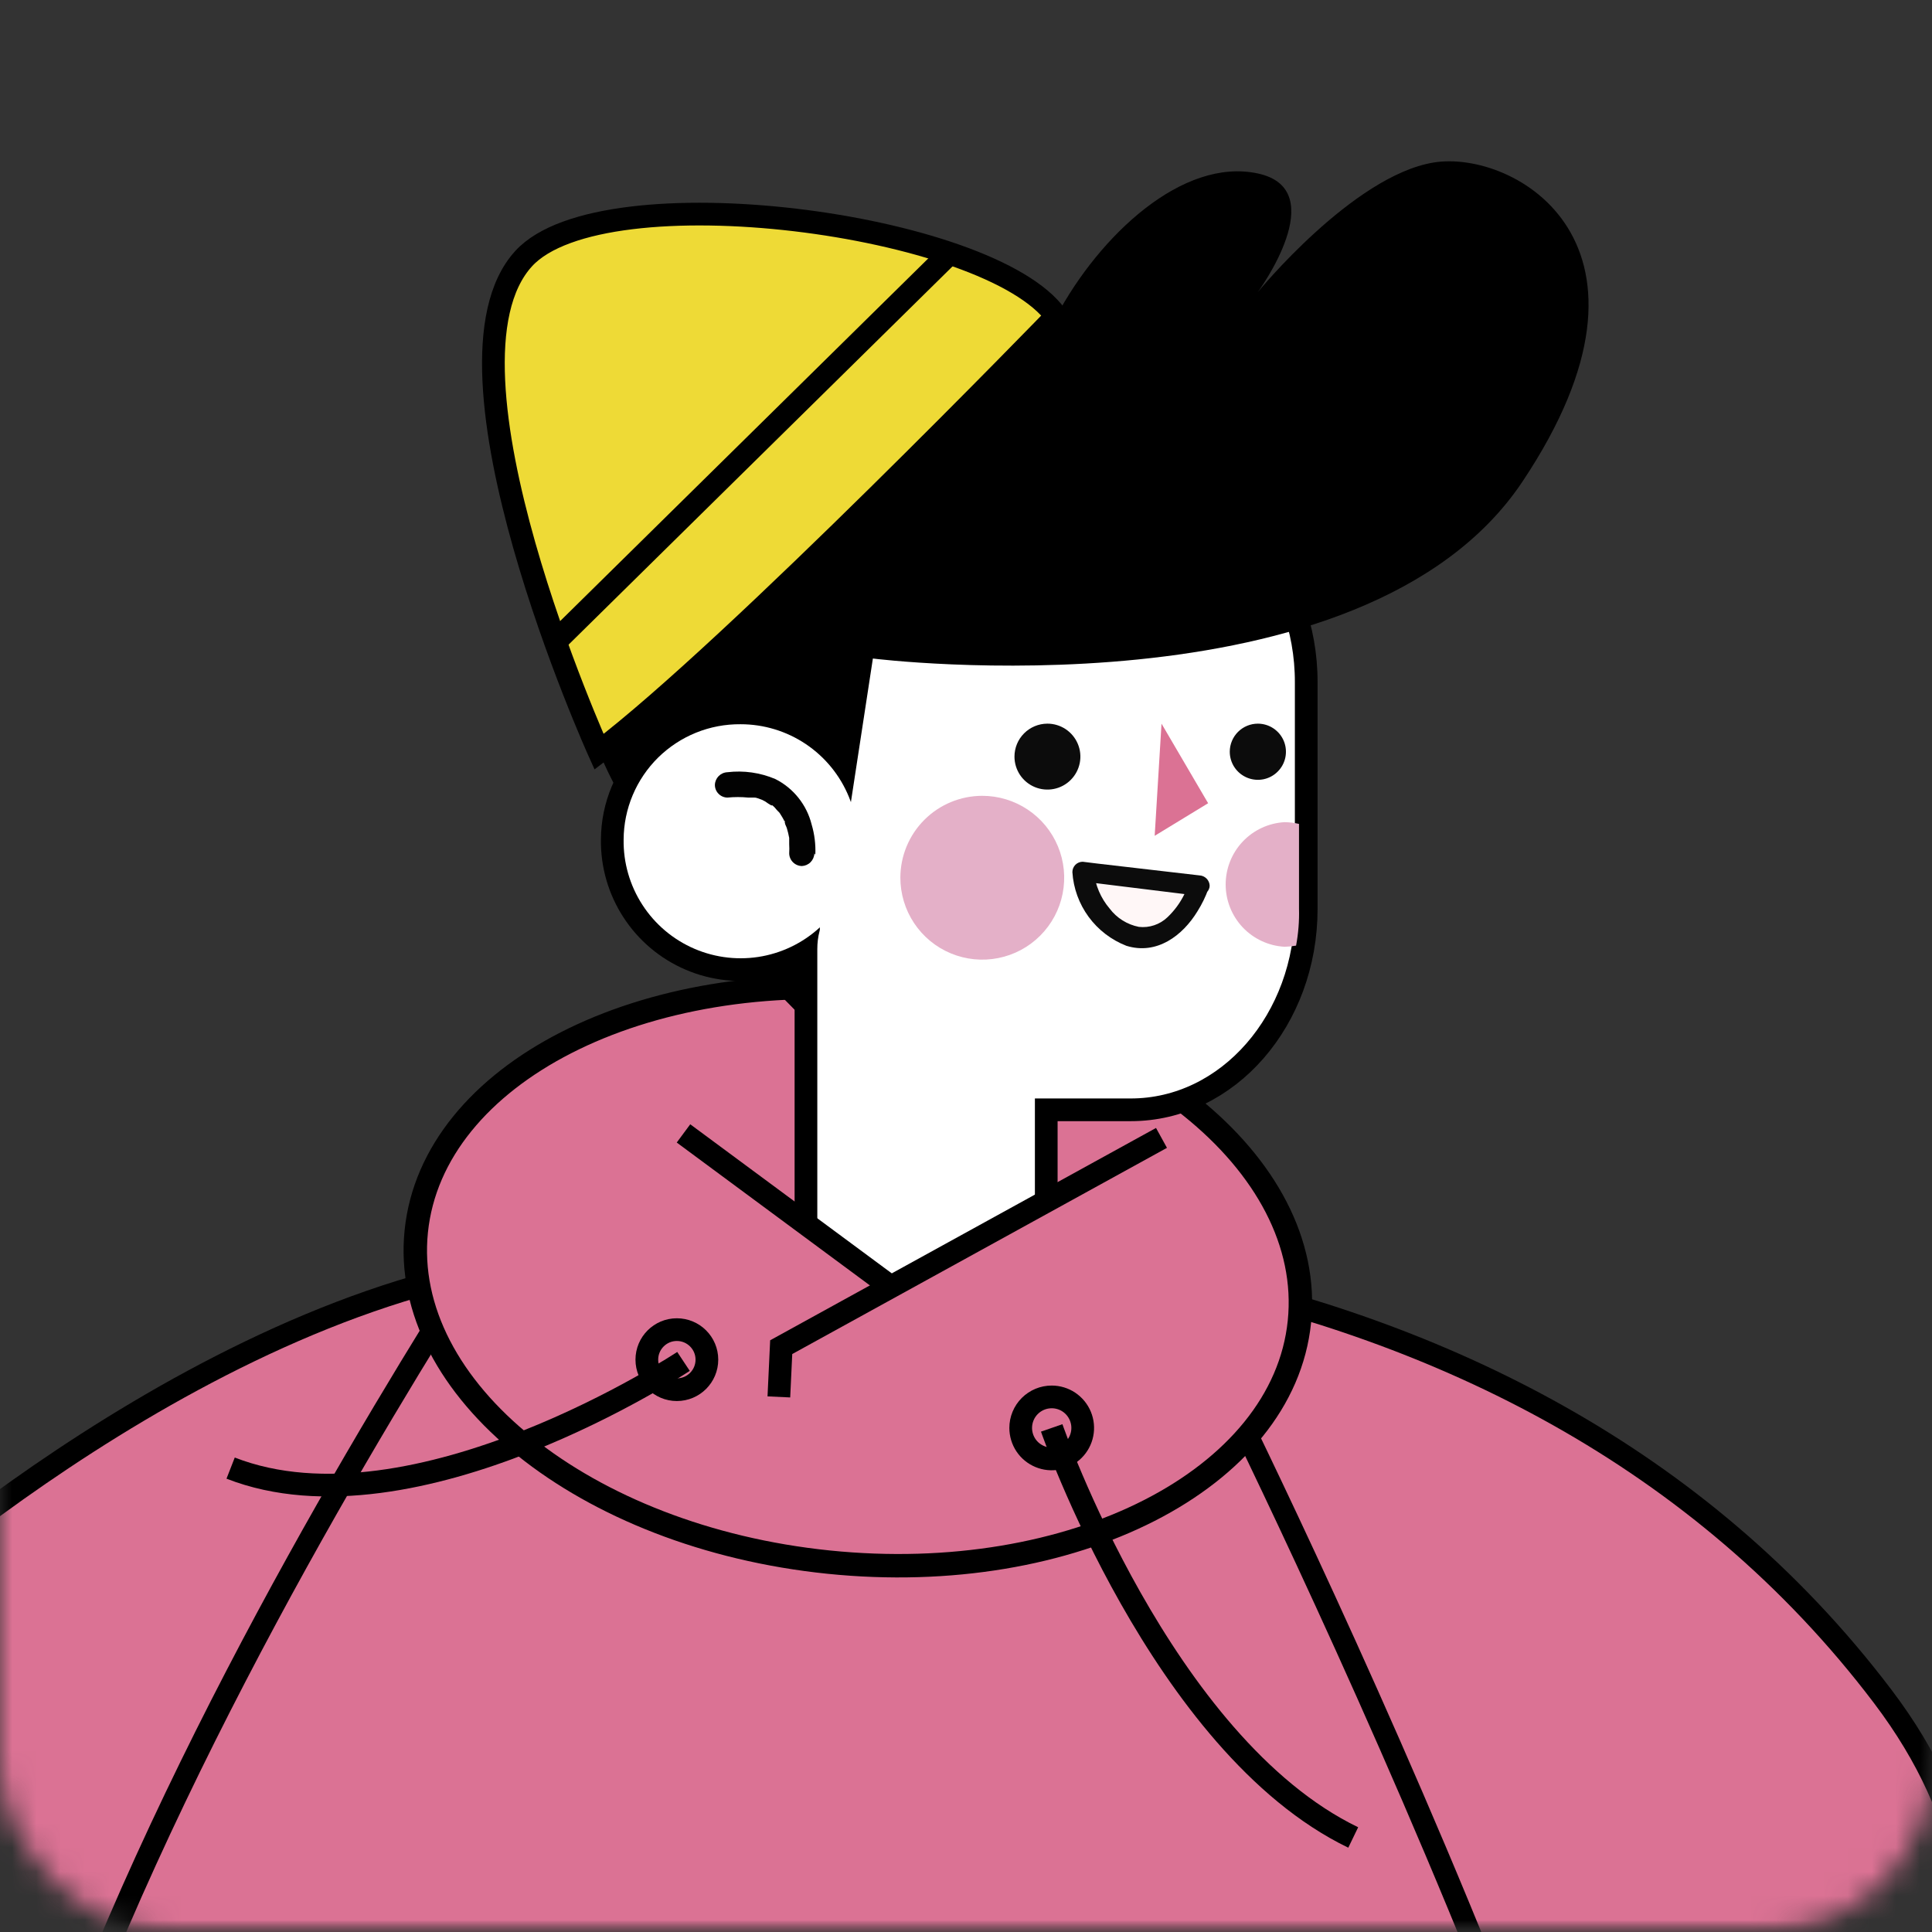 <svg width="80" height="80" viewBox="0 0 80 80" fill="none" xmlns="http://www.w3.org/2000/svg">
<rect x="0" y="0" width="80" height="80" fill="#333333" stroke="none"/>
<mask id="mask0" mask-type="alpha" maskUnits="userSpaceOnUse" x="0" y="0" width="80" height="80">
<rect width="80" height="80" rx="7" fill="#C4C4C4"/>
</mask>
<g mask="url(#mask0)">
<mask id="mask1" mask-type="alpha" maskUnits="userSpaceOnUse" x="-19" y="2" width="117" height="78">
<rect x="-18.5" y="2.5" width="116" height="77" rx="13.5" fill="#C4C4C4" stroke="black"/>
</mask>
<g mask="url(#mask1)">
<path d="M-6.722 67.695C-6.722 67.695 6.481 55.08 20.533 52.48C34.585 49.879 62.729 50.138 77.96 70.246C93.191 90.355 55.752 108.202 54.718 108.332C53.684 108.461 -7.134 98.31 -9.436 96.557C-11.737 94.805 -20.54 84.347 -6.722 67.695Z" fill="#DB7294" stroke="black" stroke-width="0.91" stroke-miterlimit="10"/>
<path d="M50.616 57.309C50.616 57.309 73.381 103.05 68.285 111.788C63.19 120.526 25.484 128.86 6.643 119.315C-15.371 108.146 13.588 61.799 20.428 51.099L50.616 57.309Z" fill="#DB7294" stroke="black" stroke-width="0.91" stroke-miterlimit="10"/>
<path d="M53.806 54.732C54.475 48.2 46.832 42.067 36.733 41.033C26.635 39.998 17.906 44.454 17.237 50.985C16.568 57.516 24.212 63.649 34.31 64.684C44.408 65.719 53.137 61.263 53.806 54.732Z" fill="#DB7294" stroke="black" stroke-width="0.97" stroke-miterlimit="10"/>
<path d="M25.823 34.762C25.808 35.723 26.08 36.667 26.604 37.473C27.127 38.28 27.879 38.912 28.763 39.29C29.647 39.668 30.624 39.774 31.568 39.596C32.513 39.417 33.383 38.961 34.068 38.286C34.753 37.612 35.222 36.749 35.415 35.807C35.608 34.865 35.516 33.887 35.151 32.997C34.787 32.108 34.166 31.347 33.368 30.811C32.569 30.275 31.63 29.989 30.668 29.989C30.036 29.983 29.409 30.101 28.823 30.338C28.237 30.575 27.704 30.925 27.253 31.368C26.803 31.812 26.445 32.34 26.2 32.922C25.954 33.505 25.826 34.13 25.823 34.762V34.762Z" stroke="black" stroke-width="1.88" stroke-miterlimit="10"/>
<path d="M46.795 19.951H40.747C36.709 19.951 33.478 23.69 33.478 28.269V37.637C33.478 37.904 33.478 38.162 33.478 38.444C33.407 38.724 33.372 39.012 33.373 39.301V51.01C33.378 52.007 33.776 52.962 34.48 53.667C35.185 54.372 36.14 54.77 37.137 54.774H39.56C40.556 54.77 41.511 54.372 42.216 53.667C42.921 52.962 43.319 52.007 43.323 51.01V45.955H46.82C50.858 45.955 54.088 42.216 54.088 37.637V28.269C54.104 23.69 50.809 19.951 46.795 19.951Z" fill="white" stroke="black" stroke-width="0.94" stroke-miterlimit="10"/>
<path d="M42.007 31.33C42.007 31.6 42.087 31.864 42.237 32.089C42.388 32.314 42.601 32.489 42.851 32.592C43.101 32.695 43.376 32.721 43.641 32.668C43.906 32.615 44.149 32.484 44.339 32.292C44.53 32.1 44.659 31.857 44.711 31.591C44.763 31.326 44.735 31.051 44.63 30.802C44.526 30.553 44.349 30.34 44.124 30.191C43.898 30.042 43.634 29.963 43.363 29.965C43.003 29.967 42.658 30.112 42.404 30.368C42.149 30.623 42.007 30.969 42.007 31.33Z" fill="#0C0C0C"/>
<path d="M50.922 31.128C50.922 31.358 50.99 31.583 51.118 31.774C51.246 31.965 51.428 32.114 51.64 32.202C51.853 32.29 52.086 32.313 52.312 32.269C52.538 32.224 52.745 32.113 52.907 31.95C53.07 31.788 53.181 31.581 53.226 31.355C53.27 31.129 53.248 30.895 53.16 30.683C53.072 30.471 52.922 30.289 52.731 30.161C52.54 30.033 52.315 29.965 52.085 29.965C51.777 29.965 51.481 30.088 51.263 30.306C51.045 30.524 50.922 30.82 50.922 31.128Z" fill="#0C0C0C"/>
<path d="M49.622 36.708C49.622 36.708 48.936 38.703 47.49 38.84C46.044 38.978 44.906 37.371 44.833 36.119L49.622 36.708Z" fill="#FFF7F7"/>
<path d="M49.218 36.563L49.153 36.709C49.21 36.587 49.153 36.765 49.153 36.806L49.04 37.032C48.865 37.389 48.627 37.712 48.338 37.985C48.182 38.133 47.996 38.245 47.792 38.313C47.588 38.382 47.372 38.404 47.159 38.38C46.675 38.285 46.244 38.015 45.947 37.621C45.579 37.188 45.351 36.653 45.293 36.087L44.873 36.507L49.065 37.024L49.662 37.096C49.888 37.096 50.09 36.878 50.09 36.676C50.086 36.564 50.04 36.458 49.96 36.378C49.881 36.299 49.774 36.252 49.662 36.248L45.422 35.756L44.833 35.683C44.719 35.683 44.611 35.728 44.53 35.808C44.45 35.889 44.405 35.998 44.405 36.111C44.447 36.78 44.681 37.423 45.077 37.964C45.474 38.505 46.017 38.921 46.642 39.164C47.894 39.551 48.968 38.752 49.59 37.726C49.77 37.439 49.919 37.133 50.034 36.814C50.203 36.305 49.396 36.079 49.218 36.563Z" fill="#0C0C0C"/>
<path d="M37.282 36.337C37.281 37.009 37.478 37.666 37.851 38.225C38.223 38.784 38.752 39.22 39.372 39.477C39.993 39.735 40.675 39.803 41.334 39.672C41.993 39.542 42.598 39.218 43.072 38.744C43.547 38.269 43.871 37.664 44.001 37.005C44.132 36.346 44.064 35.664 43.806 35.044C43.548 34.423 43.112 33.894 42.553 33.522C41.995 33.15 41.338 32.952 40.666 32.953C39.769 32.956 38.91 33.313 38.276 33.947C37.642 34.581 37.285 35.441 37.282 36.337Z" fill="#E4B0C8"/>
<path d="M53.191 34.044C53.393 34.047 53.593 34.071 53.789 34.116V37.629C53.803 38.141 53.762 38.653 53.668 39.156C53.511 39.184 53.351 39.2 53.191 39.204C52.532 39.167 51.912 38.879 51.458 38.4C51.005 37.92 50.752 37.284 50.752 36.624C50.752 35.964 51.005 35.328 51.458 34.848C51.912 34.368 52.532 34.081 53.191 34.044Z" fill="#E4B0C8"/>
<path d="M48.096 29.965L47.813 34.609L50.026 33.26L48.096 29.965Z" fill="#DB7294"/>
<path d="M35.021 34.608L36.144 27.268C36.144 27.268 56.446 29.811 63.036 19.951C69.626 10.091 62.697 6.174 59.353 6.731C56.01 7.288 52.085 12.093 52.085 12.093C52.085 12.093 55.202 7.854 52.085 7.183C48.968 6.513 45.528 9.751 43.743 13.095C43.743 13.095 30.361 11.843 25.831 19.951C21.3 28.059 24.967 33.793 33.244 42.159L33.794 37.483L35.021 34.608Z" fill="black"/>
<path d="M25.823 34.762C25.808 35.723 26.08 36.667 26.604 37.473C27.127 38.28 27.879 38.912 28.763 39.29C29.647 39.668 30.624 39.774 31.568 39.596C32.513 39.417 33.383 38.961 34.068 38.286C34.753 37.612 35.222 36.749 35.415 35.807C35.608 34.865 35.516 33.887 35.151 32.997C34.787 32.108 34.166 31.347 33.368 30.811C32.569 30.275 31.63 29.989 30.668 29.989C30.036 29.983 29.409 30.101 28.823 30.338C28.237 30.575 27.704 30.925 27.253 31.368C26.803 31.812 26.445 32.34 26.2 32.922C25.954 33.505 25.826 34.13 25.823 34.762Z" fill="white"/>
<path d="M33.761 35.392C33.78 34.969 33.728 34.546 33.608 34.14C33.507 33.737 33.321 33.36 33.062 33.036C32.803 32.711 32.477 32.446 32.106 32.259C31.48 31.992 30.794 31.895 30.119 31.976C29.982 31.982 29.853 32.04 29.757 32.137C29.662 32.234 29.606 32.364 29.602 32.501C29.602 32.639 29.656 32.771 29.753 32.869C29.85 32.968 29.981 33.024 30.119 33.026C30.406 32.998 30.696 32.998 30.983 33.026H31.072C31.072 33.026 30.959 33.026 31.072 33.026H31.233C31.346 33.026 31.459 33.09 31.564 33.123C31.669 33.155 31.476 33.074 31.564 33.123L31.686 33.187C31.766 33.246 31.849 33.3 31.936 33.349C31.936 33.349 31.831 33.26 31.936 33.349H31.985L32.073 33.43C32.129 33.502 32.191 33.57 32.259 33.632C32.178 33.583 32.194 33.543 32.259 33.632C32.283 33.662 32.305 33.694 32.324 33.728C32.372 33.801 32.413 33.874 32.453 33.947L32.501 34.06C32.501 34.116 32.453 33.922 32.501 34.011C32.498 34.027 32.498 34.044 32.501 34.06C32.501 34.14 32.558 34.213 32.582 34.294C32.622 34.426 32.654 34.561 32.679 34.698C32.679 34.698 32.679 34.762 32.679 34.786C32.679 34.811 32.679 34.641 32.679 34.786C32.679 34.932 32.679 34.899 32.679 34.956C32.687 35.082 32.687 35.209 32.679 35.336C32.681 35.474 32.737 35.606 32.835 35.704C32.933 35.802 33.065 35.858 33.204 35.861C33.34 35.854 33.47 35.797 33.565 35.7C33.661 35.602 33.717 35.472 33.721 35.336L33.761 35.392Z" fill="#020202"/>
<path d="M43.743 13.095C43.743 13.095 30.353 26.92 24.805 31.128C24.805 31.128 17.594 15.162 21.688 10.704C24.975 7.127 40.997 9.226 43.743 13.095Z" fill="#EEDA36" stroke="black" stroke-width="0.94" stroke-miterlimit="10"/>
<path d="M39.317 10.494L22.996 26.573" stroke="black" stroke-width="0.94" stroke-miterlimit="10"/>
<path d="M47.457 47.465L49.638 55.541L33.123 60.79L32.267 57.406L26.17 53.78L28.689 46.948L35.958 52.601L36.434 52.997C36.434 52.997 36.7 53.441 38.049 52.706L47.457 47.465Z" fill="#DB7294"/>
<path d="M48.095 47.118L32.348 55.783L32.251 57.843" stroke="black" stroke-width="0.94" stroke-miterlimit="10"/>
<path d="M28.302 46.932L36.895 53.288" stroke="black" stroke-width="0.94" stroke-miterlimit="10"/>
<path d="M28.302 56.373C28.302 56.373 17.158 63.762 9.55 60.791" stroke="black" stroke-width="0.94" stroke-miterlimit="10"/>
<path d="M28.027 57.544C28.714 57.544 29.271 56.987 29.271 56.3C29.271 55.614 28.714 55.057 28.027 55.057C27.341 55.057 26.784 55.614 26.784 56.3C26.784 56.987 27.341 57.544 28.027 57.544Z" stroke="black" stroke-width="0.94" stroke-miterlimit="10"/>
<path d="M42.265 59.127C42.265 59.381 42.34 59.629 42.481 59.841C42.622 60.052 42.823 60.216 43.057 60.313C43.292 60.411 43.55 60.436 43.799 60.387C44.048 60.337 44.277 60.215 44.457 60.035C44.636 59.856 44.759 59.627 44.808 59.378C44.858 59.129 44.832 58.87 44.735 58.636C44.638 58.401 44.473 58.201 44.262 58.059C44.051 57.918 43.803 57.843 43.549 57.843C43.208 57.843 42.882 57.978 42.641 58.219C42.4 58.46 42.265 58.787 42.265 59.127Z" stroke="black" stroke-width="0.94" stroke-miterlimit="10"/>
<path d="M43.549 59.127C43.549 59.127 48.096 72.25 56.034 76.086" stroke="black" stroke-width="0.94" stroke-miterlimit="10"/>
</g>
</g>
</svg>
